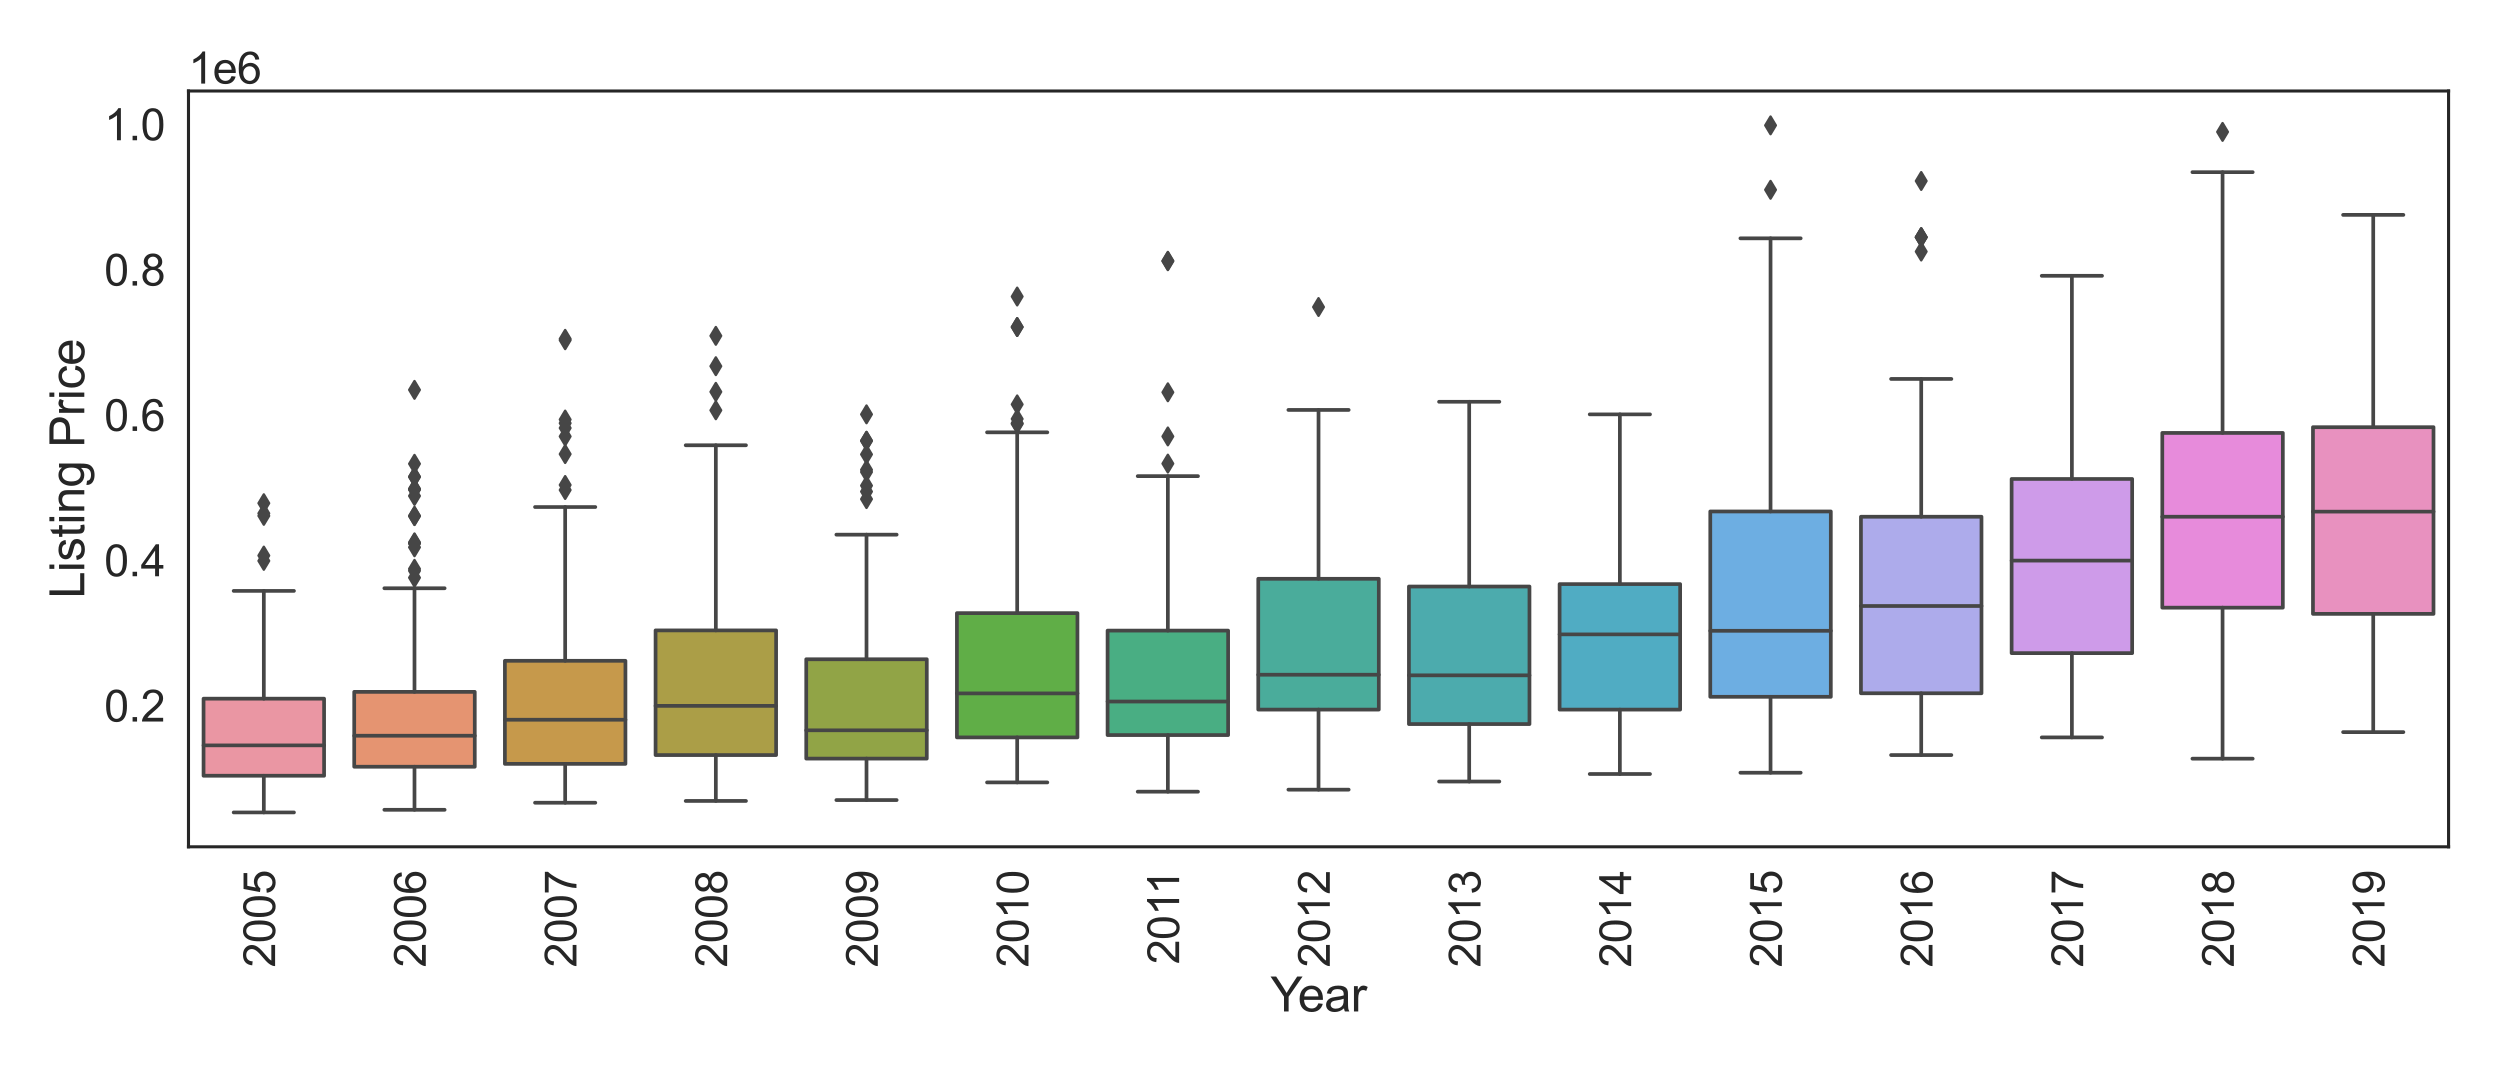 <?xml version="1.0" encoding="utf-8" standalone="no"?>
<!DOCTYPE svg PUBLIC "-//W3C//DTD SVG 1.1//EN"
  "http://www.w3.org/Graphics/SVG/1.1/DTD/svg11.dtd">
<svg xmlns:xlink="http://www.w3.org/1999/xlink" width="1008pt" height="432pt" viewBox="0 0 1008 432" xmlns="http://www.w3.org/2000/svg" version="1.1">
 <defs>
  <style type="text/css">*{stroke-linejoin: round; stroke-linecap: butt}</style>
 </defs>
 <g id="figure_1">
  <g id="patch_1">
   <path d="M 0 432 
L 1008 432 
L 1008 0 
L 0 0 
z
" style="fill: #ffffff"/>
  </g>
  <g id="axes_1">
   <g id="patch_2">
    <path d="M 75.996 341.424 
L 987.264 341.424 
L 987.264 36.696 
L 75.996 36.696 
z
" style="fill: #ffffff"/>
   </g>
   <g id="matplotlib.axis_1">
    <g id="xtick_1">
     <g id="text_1">
      <!-- 2005 -->
      <g style="fill: #262626" transform="translate(110.921 390.073) rotate(-90) scale(0.176 -0.176)">
       <defs>
        <path id="ArialMT-32" d="M 3222 541 
L 3222 0 
L 194 0 
Q 188 203 259 391 
Q 375 700 629 1000 
Q 884 1300 1366 1694 
Q 2113 2306 2375 2664 
Q 2638 3022 2638 3341 
Q 2638 3675 2398 3904 
Q 2159 4134 1775 4134 
Q 1369 4134 1125 3890 
Q 881 3647 878 3216 
L 300 3275 
Q 359 3922 746 4261 
Q 1134 4600 1788 4600 
Q 2447 4600 2831 4234 
Q 3216 3869 3216 3328 
Q 3216 3053 3103 2787 
Q 2991 2522 2730 2228 
Q 2469 1934 1863 1422 
Q 1356 997 1212 845 
Q 1069 694 975 541 
L 3222 541 
z
" transform="scale(0.016)"/>
        <path id="ArialMT-30" d="M 266 2259 
Q 266 3072 433 3567 
Q 600 4063 929 4331 
Q 1259 4600 1759 4600 
Q 2128 4600 2406 4451 
Q 2684 4303 2865 4023 
Q 3047 3744 3150 3342 
Q 3253 2941 3253 2259 
Q 3253 1453 3087 958 
Q 2922 463 2592 192 
Q 2263 -78 1759 -78 
Q 1097 -78 719 397 
Q 266 969 266 2259 
z
M 844 2259 
Q 844 1131 1108 757 
Q 1372 384 1759 384 
Q 2147 384 2411 759 
Q 2675 1134 2675 2259 
Q 2675 3391 2411 3762 
Q 2147 4134 1753 4134 
Q 1366 4134 1134 3806 
Q 844 3388 844 2259 
z
" transform="scale(0.016)"/>
        <path id="ArialMT-35" d="M 266 1200 
L 856 1250 
Q 922 819 1161 601 
Q 1400 384 1738 384 
Q 2144 384 2425 690 
Q 2706 997 2706 1503 
Q 2706 1984 2436 2262 
Q 2166 2541 1728 2541 
Q 1456 2541 1237 2417 
Q 1019 2294 894 2097 
L 366 2166 
L 809 4519 
L 3088 4519 
L 3088 3981 
L 1259 3981 
L 1013 2750 
Q 1425 3038 1878 3038 
Q 2478 3038 2890 2622 
Q 3303 2206 3303 1553 
Q 3303 931 2941 478 
Q 2500 -78 1738 -78 
Q 1113 -78 717 272 
Q 322 622 266 1200 
z
" transform="scale(0.016)"/>
       </defs>
       <use xlink:href="#ArialMT-32"/>
       <use xlink:href="#ArialMT-30" x="55.615"/>
       <use xlink:href="#ArialMT-30" x="111.23"/>
       <use xlink:href="#ArialMT-35" x="166.846"/>
      </g>
     </g>
    </g>
    <g id="xtick_2">
     <g id="text_2">
      <!-- 2006 -->
      <g style="fill: #262626" transform="translate(171.673 390.073) rotate(-90) scale(0.176 -0.176)">
       <defs>
        <path id="ArialMT-36" d="M 3184 3459 
L 2625 3416 
Q 2550 3747 2413 3897 
Q 2184 4138 1850 4138 
Q 1581 4138 1378 3988 
Q 1113 3794 959 3422 
Q 806 3050 800 2363 
Q 1003 2672 1297 2822 
Q 1591 2972 1913 2972 
Q 2475 2972 2870 2558 
Q 3266 2144 3266 1488 
Q 3266 1056 3080 686 
Q 2894 316 2569 119 
Q 2244 -78 1831 -78 
Q 1128 -78 684 439 
Q 241 956 241 2144 
Q 241 3472 731 4075 
Q 1159 4600 1884 4600 
Q 2425 4600 2770 4297 
Q 3116 3994 3184 3459 
z
M 888 1484 
Q 888 1194 1011 928 
Q 1134 663 1356 523 
Q 1578 384 1822 384 
Q 2178 384 2434 671 
Q 2691 959 2691 1453 
Q 2691 1928 2437 2201 
Q 2184 2475 1800 2475 
Q 1419 2475 1153 2201 
Q 888 1928 888 1484 
z
" transform="scale(0.016)"/>
       </defs>
       <use xlink:href="#ArialMT-32"/>
       <use xlink:href="#ArialMT-30" x="55.615"/>
       <use xlink:href="#ArialMT-30" x="111.23"/>
       <use xlink:href="#ArialMT-36" x="166.846"/>
      </g>
     </g>
    </g>
    <g id="xtick_3">
     <g id="text_3">
      <!-- 2007 -->
      <g style="fill: #262626" transform="translate(232.424 390.073) rotate(-90) scale(0.176 -0.176)">
       <defs>
        <path id="ArialMT-37" d="M 303 3981 
L 303 4522 
L 3269 4522 
L 3269 4084 
Q 2831 3619 2401 2847 
Q 1972 2075 1738 1259 
Q 1569 684 1522 0 
L 944 0 
Q 953 541 1156 1306 
Q 1359 2072 1739 2783 
Q 2119 3494 2547 3981 
L 303 3981 
z
" transform="scale(0.016)"/>
       </defs>
       <use xlink:href="#ArialMT-32"/>
       <use xlink:href="#ArialMT-30" x="55.615"/>
       <use xlink:href="#ArialMT-30" x="111.23"/>
       <use xlink:href="#ArialMT-37" x="166.846"/>
      </g>
     </g>
    </g>
    <g id="xtick_4">
     <g id="text_4">
      <!-- 2008 -->
      <g style="fill: #262626" transform="translate(293.175 390.073) rotate(-90) scale(0.176 -0.176)">
       <defs>
        <path id="ArialMT-38" d="M 1131 2484 
Q 781 2613 612 2850 
Q 444 3088 444 3419 
Q 444 3919 803 4259 
Q 1163 4600 1759 4600 
Q 2359 4600 2725 4251 
Q 3091 3903 3091 3403 
Q 3091 3084 2923 2848 
Q 2756 2613 2416 2484 
Q 2838 2347 3058 2040 
Q 3278 1734 3278 1309 
Q 3278 722 2862 322 
Q 2447 -78 1769 -78 
Q 1091 -78 675 323 
Q 259 725 259 1325 
Q 259 1772 486 2073 
Q 713 2375 1131 2484 
z
M 1019 3438 
Q 1019 3113 1228 2906 
Q 1438 2700 1772 2700 
Q 2097 2700 2305 2904 
Q 2513 3109 2513 3406 
Q 2513 3716 2298 3927 
Q 2084 4138 1766 4138 
Q 1444 4138 1231 3931 
Q 1019 3725 1019 3438 
z
M 838 1322 
Q 838 1081 952 856 
Q 1066 631 1291 507 
Q 1516 384 1775 384 
Q 2178 384 2440 643 
Q 2703 903 2703 1303 
Q 2703 1709 2433 1975 
Q 2163 2241 1756 2241 
Q 1359 2241 1098 1978 
Q 838 1716 838 1322 
z
" transform="scale(0.016)"/>
       </defs>
       <use xlink:href="#ArialMT-32"/>
       <use xlink:href="#ArialMT-30" x="55.615"/>
       <use xlink:href="#ArialMT-30" x="111.23"/>
       <use xlink:href="#ArialMT-38" x="166.846"/>
      </g>
     </g>
    </g>
    <g id="xtick_5">
     <g id="text_5">
      <!-- 2009 -->
      <g style="fill: #262626" transform="translate(353.926 390.073) rotate(-90) scale(0.176 -0.176)">
       <defs>
        <path id="ArialMT-39" d="M 350 1059 
L 891 1109 
Q 959 728 1153 556 
Q 1347 384 1650 384 
Q 1909 384 2104 503 
Q 2300 622 2425 820 
Q 2550 1019 2634 1356 
Q 2719 1694 2719 2044 
Q 2719 2081 2716 2156 
Q 2547 1888 2255 1720 
Q 1963 1553 1622 1553 
Q 1053 1553 659 1965 
Q 266 2378 266 3053 
Q 266 3750 677 4175 
Q 1088 4600 1706 4600 
Q 2153 4600 2523 4359 
Q 2894 4119 3086 3673 
Q 3278 3228 3278 2384 
Q 3278 1506 3087 986 
Q 2897 466 2520 194 
Q 2144 -78 1638 -78 
Q 1100 -78 759 220 
Q 419 519 350 1059 
z
M 2653 3081 
Q 2653 3566 2395 3850 
Q 2138 4134 1775 4134 
Q 1400 4134 1122 3828 
Q 844 3522 844 3034 
Q 844 2597 1108 2323 
Q 1372 2050 1759 2050 
Q 2150 2050 2401 2323 
Q 2653 2597 2653 3081 
z
" transform="scale(0.016)"/>
       </defs>
       <use xlink:href="#ArialMT-32"/>
       <use xlink:href="#ArialMT-30" x="55.615"/>
       <use xlink:href="#ArialMT-30" x="111.23"/>
       <use xlink:href="#ArialMT-39" x="166.846"/>
      </g>
     </g>
    </g>
    <g id="xtick_6">
     <g id="text_6">
      <!-- 2010 -->
      <g style="fill: #262626" transform="translate(414.677 390.073) rotate(-90) scale(0.176 -0.176)">
       <defs>
        <path id="ArialMT-31" d="M 2384 0 
L 1822 0 
L 1822 3584 
Q 1619 3391 1289 3197 
Q 959 3003 697 2906 
L 697 3450 
Q 1169 3672 1522 3987 
Q 1875 4303 2022 4600 
L 2384 4600 
L 2384 0 
z
" transform="scale(0.016)"/>
       </defs>
       <use xlink:href="#ArialMT-32"/>
       <use xlink:href="#ArialMT-30" x="55.615"/>
       <use xlink:href="#ArialMT-31" x="111.23"/>
       <use xlink:href="#ArialMT-30" x="166.846"/>
      </g>
     </g>
    </g>
    <g id="xtick_7">
     <g id="text_7">
      <!-- 2011 -->
      <g style="fill: #262626" transform="translate(475.429 388.775) rotate(-90) scale(0.176 -0.176)">
       <use xlink:href="#ArialMT-32"/>
       <use xlink:href="#ArialMT-30" x="55.615"/>
       <use xlink:href="#ArialMT-31" x="111.23"/>
       <use xlink:href="#ArialMT-31" x="159.471"/>
      </g>
     </g>
    </g>
    <g id="xtick_8">
     <g id="text_8">
      <!-- 2012 -->
      <g style="fill: #262626" transform="translate(536.18 390.073) rotate(-90) scale(0.176 -0.176)">
       <use xlink:href="#ArialMT-32"/>
       <use xlink:href="#ArialMT-30" x="55.615"/>
       <use xlink:href="#ArialMT-31" x="111.23"/>
       <use xlink:href="#ArialMT-32" x="166.846"/>
      </g>
     </g>
    </g>
    <g id="xtick_9">
     <g id="text_9">
      <!-- 2013 -->
      <g style="fill: #262626" transform="translate(596.931 390.073) rotate(-90) scale(0.176 -0.176)">
       <defs>
        <path id="ArialMT-33" d="M 269 1209 
L 831 1284 
Q 928 806 1161 595 
Q 1394 384 1728 384 
Q 2125 384 2398 659 
Q 2672 934 2672 1341 
Q 2672 1728 2419 1979 
Q 2166 2231 1775 2231 
Q 1616 2231 1378 2169 
L 1441 2663 
Q 1497 2656 1531 2656 
Q 1891 2656 2178 2843 
Q 2466 3031 2466 3422 
Q 2466 3731 2256 3934 
Q 2047 4138 1716 4138 
Q 1388 4138 1169 3931 
Q 950 3725 888 3313 
L 325 3413 
Q 428 3978 793 4289 
Q 1159 4600 1703 4600 
Q 2078 4600 2393 4439 
Q 2709 4278 2876 4000 
Q 3044 3722 3044 3409 
Q 3044 3113 2884 2869 
Q 2725 2625 2413 2481 
Q 2819 2388 3044 2092 
Q 3269 1797 3269 1353 
Q 3269 753 2831 336 
Q 2394 -81 1725 -81 
Q 1122 -81 723 278 
Q 325 638 269 1209 
z
" transform="scale(0.016)"/>
       </defs>
       <use xlink:href="#ArialMT-32"/>
       <use xlink:href="#ArialMT-30" x="55.615"/>
       <use xlink:href="#ArialMT-31" x="111.23"/>
       <use xlink:href="#ArialMT-33" x="166.846"/>
      </g>
     </g>
    </g>
    <g id="xtick_10">
     <g id="text_10">
      <!-- 2014 -->
      <g style="fill: #262626" transform="translate(657.682 390.073) rotate(-90) scale(0.176 -0.176)">
       <defs>
        <path id="ArialMT-34" d="M 2069 0 
L 2069 1097 
L 81 1097 
L 81 1613 
L 2172 4581 
L 2631 4581 
L 2631 1613 
L 3250 1613 
L 3250 1097 
L 2631 1097 
L 2631 0 
L 2069 0 
z
M 2069 1613 
L 2069 3678 
L 634 1613 
L 2069 1613 
z
" transform="scale(0.016)"/>
       </defs>
       <use xlink:href="#ArialMT-32"/>
       <use xlink:href="#ArialMT-30" x="55.615"/>
       <use xlink:href="#ArialMT-31" x="111.23"/>
       <use xlink:href="#ArialMT-34" x="166.846"/>
      </g>
     </g>
    </g>
    <g id="xtick_11">
     <g id="text_11">
      <!-- 2015 -->
      <g style="fill: #262626" transform="translate(718.433 390.073) rotate(-90) scale(0.176 -0.176)">
       <use xlink:href="#ArialMT-32"/>
       <use xlink:href="#ArialMT-30" x="55.615"/>
       <use xlink:href="#ArialMT-31" x="111.23"/>
       <use xlink:href="#ArialMT-35" x="166.846"/>
      </g>
     </g>
    </g>
    <g id="xtick_12">
     <g id="text_12">
      <!-- 2016 -->
      <g style="fill: #262626" transform="translate(779.185 390.073) rotate(-90) scale(0.176 -0.176)">
       <use xlink:href="#ArialMT-32"/>
       <use xlink:href="#ArialMT-30" x="55.615"/>
       <use xlink:href="#ArialMT-31" x="111.23"/>
       <use xlink:href="#ArialMT-36" x="166.846"/>
      </g>
     </g>
    </g>
    <g id="xtick_13">
     <g id="text_13">
      <!-- 2017 -->
      <g style="fill: #262626" transform="translate(839.936 390.073) rotate(-90) scale(0.176 -0.176)">
       <use xlink:href="#ArialMT-32"/>
       <use xlink:href="#ArialMT-30" x="55.615"/>
       <use xlink:href="#ArialMT-31" x="111.23"/>
       <use xlink:href="#ArialMT-37" x="166.846"/>
      </g>
     </g>
    </g>
    <g id="xtick_14">
     <g id="text_14">
      <!-- 2018 -->
      <g style="fill: #262626" transform="translate(900.687 390.073) rotate(-90) scale(0.176 -0.176)">
       <use xlink:href="#ArialMT-32"/>
       <use xlink:href="#ArialMT-30" x="55.615"/>
       <use xlink:href="#ArialMT-31" x="111.23"/>
       <use xlink:href="#ArialMT-38" x="166.846"/>
      </g>
     </g>
    </g>
    <g id="xtick_15">
     <g id="text_15">
      <!-- 2019 -->
      <g style="fill: #262626" transform="translate(961.438 390.073) rotate(-90) scale(0.176 -0.176)">
       <use xlink:href="#ArialMT-32"/>
       <use xlink:href="#ArialMT-30" x="55.615"/>
       <use xlink:href="#ArialMT-31" x="111.23"/>
       <use xlink:href="#ArialMT-39" x="166.846"/>
      </g>
     </g>
    </g>
    <g id="text_16">
     <!-- Year -->
     <g style="fill: #262626" transform="translate(512.229 407.816) scale(0.192 -0.192)">
      <defs>
       <path id="ArialMT-59" d="M 1784 0 
L 1784 1941 
L 19 4581 
L 756 4581 
L 1659 3200 
Q 1909 2813 2125 2425 
Q 2331 2784 2625 3234 
L 3513 4581 
L 4219 4581 
L 2391 1941 
L 2391 0 
L 1784 0 
z
" transform="scale(0.016)"/>
       <path id="ArialMT-65" d="M 2694 1069 
L 3275 997 
Q 3138 488 2766 206 
Q 2394 -75 1816 -75 
Q 1088 -75 661 373 
Q 234 822 234 1631 
Q 234 2469 665 2931 
Q 1097 3394 1784 3394 
Q 2450 3394 2872 2941 
Q 3294 2488 3294 1666 
Q 3294 1616 3291 1516 
L 816 1516 
Q 847 969 1125 678 
Q 1403 388 1819 388 
Q 2128 388 2347 550 
Q 2566 713 2694 1069 
z
M 847 1978 
L 2700 1978 
Q 2663 2397 2488 2606 
Q 2219 2931 1791 2931 
Q 1403 2931 1139 2672 
Q 875 2413 847 1978 
z
" transform="scale(0.016)"/>
       <path id="ArialMT-61" d="M 2588 409 
Q 2275 144 1986 34 
Q 1697 -75 1366 -75 
Q 819 -75 525 192 
Q 231 459 231 875 
Q 231 1119 342 1320 
Q 453 1522 633 1644 
Q 813 1766 1038 1828 
Q 1203 1872 1538 1913 
Q 2219 1994 2541 2106 
Q 2544 2222 2544 2253 
Q 2544 2597 2384 2738 
Q 2169 2928 1744 2928 
Q 1347 2928 1158 2789 
Q 969 2650 878 2297 
L 328 2372 
Q 403 2725 575 2942 
Q 747 3159 1072 3276 
Q 1397 3394 1825 3394 
Q 2250 3394 2515 3294 
Q 2781 3194 2906 3042 
Q 3031 2891 3081 2659 
Q 3109 2516 3109 2141 
L 3109 1391 
Q 3109 606 3145 398 
Q 3181 191 3288 0 
L 2700 0 
Q 2613 175 2588 409 
z
M 2541 1666 
Q 2234 1541 1622 1453 
Q 1275 1403 1131 1340 
Q 988 1278 909 1158 
Q 831 1038 831 891 
Q 831 666 1001 516 
Q 1172 366 1500 366 
Q 1825 366 2078 508 
Q 2331 650 2450 897 
Q 2541 1088 2541 1459 
L 2541 1666 
z
" transform="scale(0.016)"/>
       <path id="ArialMT-72" d="M 416 0 
L 416 3319 
L 922 3319 
L 922 2816 
Q 1116 3169 1280 3281 
Q 1444 3394 1641 3394 
Q 1925 3394 2219 3213 
L 2025 2691 
Q 1819 2813 1613 2813 
Q 1428 2813 1281 2702 
Q 1134 2591 1072 2394 
Q 978 2094 978 1738 
L 978 0 
L 416 0 
z
" transform="scale(0.016)"/>
      </defs>
      <use xlink:href="#ArialMT-59"/>
      <use xlink:href="#ArialMT-65" x="57.574"/>
      <use xlink:href="#ArialMT-61" x="113.189"/>
      <use xlink:href="#ArialMT-72" x="168.805"/>
     </g>
    </g>
   </g>
   <g id="matplotlib.axis_2">
    <g id="ytick_1">
     <g id="text_17">
      <!-- 0.2 -->
      <g style="fill: #262626" transform="translate(42.032 290.935) scale(0.176 -0.176)">
       <defs>
        <path id="ArialMT-2e" d="M 581 0 
L 581 641 
L 1222 641 
L 1222 0 
L 581 0 
z
" transform="scale(0.016)"/>
       </defs>
       <use xlink:href="#ArialMT-30"/>
       <use xlink:href="#ArialMT-2e" x="55.615"/>
       <use xlink:href="#ArialMT-32" x="83.398"/>
      </g>
     </g>
    </g>
    <g id="ytick_2">
     <g id="text_18">
      <!-- 0.4 -->
      <g style="fill: #262626" transform="translate(42.032 232.339) scale(0.176 -0.176)">
       <use xlink:href="#ArialMT-30"/>
       <use xlink:href="#ArialMT-2e" x="55.615"/>
       <use xlink:href="#ArialMT-34" x="83.398"/>
      </g>
     </g>
    </g>
    <g id="ytick_3">
     <g id="text_19">
      <!-- 0.6 -->
      <g style="fill: #262626" transform="translate(42.032 173.744) scale(0.176 -0.176)">
       <use xlink:href="#ArialMT-30"/>
       <use xlink:href="#ArialMT-2e" x="55.615"/>
       <use xlink:href="#ArialMT-36" x="83.398"/>
      </g>
     </g>
    </g>
    <g id="ytick_4">
     <g id="text_20">
      <!-- 0.8 -->
      <g style="fill: #262626" transform="translate(42.032 115.149) scale(0.176 -0.176)">
       <use xlink:href="#ArialMT-30"/>
       <use xlink:href="#ArialMT-2e" x="55.615"/>
       <use xlink:href="#ArialMT-38" x="83.398"/>
      </g>
     </g>
    </g>
    <g id="ytick_5">
     <g id="text_21">
      <!-- 1.0 -->
      <g style="fill: #262626" transform="translate(42.032 56.553) scale(0.176 -0.176)">
       <use xlink:href="#ArialMT-31"/>
       <use xlink:href="#ArialMT-2e" x="55.615"/>
       <use xlink:href="#ArialMT-30" x="83.398"/>
      </g>
     </g>
    </g>
    <g id="text_22">
     <!-- Listing Price -->
     <g style="fill: #262626" transform="translate(33.991 241.347) rotate(-90) scale(0.192 -0.192)">
      <defs>
       <path id="ArialMT-4c" d="M 469 0 
L 469 4581 
L 1075 4581 
L 1075 541 
L 3331 541 
L 3331 0 
L 469 0 
z
" transform="scale(0.016)"/>
       <path id="ArialMT-69" d="M 425 3934 
L 425 4581 
L 988 4581 
L 988 3934 
L 425 3934 
z
M 425 0 
L 425 3319 
L 988 3319 
L 988 0 
L 425 0 
z
" transform="scale(0.016)"/>
       <path id="ArialMT-73" d="M 197 991 
L 753 1078 
Q 800 744 1014 566 
Q 1228 388 1613 388 
Q 2000 388 2187 545 
Q 2375 703 2375 916 
Q 2375 1106 2209 1216 
Q 2094 1291 1634 1406 
Q 1016 1563 777 1677 
Q 538 1791 414 1992 
Q 291 2194 291 2438 
Q 291 2659 392 2848 
Q 494 3038 669 3163 
Q 800 3259 1026 3326 
Q 1253 3394 1513 3394 
Q 1903 3394 2198 3281 
Q 2494 3169 2634 2976 
Q 2775 2784 2828 2463 
L 2278 2388 
Q 2241 2644 2061 2787 
Q 1881 2931 1553 2931 
Q 1166 2931 1000 2803 
Q 834 2675 834 2503 
Q 834 2394 903 2306 
Q 972 2216 1119 2156 
Q 1203 2125 1616 2013 
Q 2213 1853 2448 1751 
Q 2684 1650 2818 1456 
Q 2953 1263 2953 975 
Q 2953 694 2789 445 
Q 2625 197 2315 61 
Q 2006 -75 1616 -75 
Q 969 -75 630 194 
Q 291 463 197 991 
z
" transform="scale(0.016)"/>
       <path id="ArialMT-74" d="M 1650 503 
L 1731 6 
Q 1494 -44 1306 -44 
Q 1000 -44 831 53 
Q 663 150 594 308 
Q 525 466 525 972 
L 525 2881 
L 113 2881 
L 113 3319 
L 525 3319 
L 525 4141 
L 1084 4478 
L 1084 3319 
L 1650 3319 
L 1650 2881 
L 1084 2881 
L 1084 941 
Q 1084 700 1114 631 
Q 1144 563 1211 522 
Q 1278 481 1403 481 
Q 1497 481 1650 503 
z
" transform="scale(0.016)"/>
       <path id="ArialMT-6e" d="M 422 0 
L 422 3319 
L 928 3319 
L 928 2847 
Q 1294 3394 1984 3394 
Q 2284 3394 2536 3286 
Q 2788 3178 2913 3003 
Q 3038 2828 3088 2588 
Q 3119 2431 3119 2041 
L 3119 0 
L 2556 0 
L 2556 2019 
Q 2556 2363 2490 2533 
Q 2425 2703 2258 2804 
Q 2091 2906 1866 2906 
Q 1506 2906 1245 2678 
Q 984 2450 984 1813 
L 984 0 
L 422 0 
z
" transform="scale(0.016)"/>
       <path id="ArialMT-67" d="M 319 -275 
L 866 -356 
Q 900 -609 1056 -725 
Q 1266 -881 1628 -881 
Q 2019 -881 2231 -725 
Q 2444 -569 2519 -288 
Q 2563 -116 2559 434 
Q 2191 0 1641 0 
Q 956 0 581 494 
Q 206 988 206 1678 
Q 206 2153 378 2554 
Q 550 2956 876 3175 
Q 1203 3394 1644 3394 
Q 2231 3394 2613 2919 
L 2613 3319 
L 3131 3319 
L 3131 450 
Q 3131 -325 2973 -648 
Q 2816 -972 2473 -1159 
Q 2131 -1347 1631 -1347 
Q 1038 -1347 672 -1080 
Q 306 -813 319 -275 
z
M 784 1719 
Q 784 1066 1043 766 
Q 1303 466 1694 466 
Q 2081 466 2343 764 
Q 2606 1063 2606 1700 
Q 2606 2309 2336 2618 
Q 2066 2928 1684 2928 
Q 1309 2928 1046 2623 
Q 784 2319 784 1719 
z
" transform="scale(0.016)"/>
       <path id="ArialMT-20" transform="scale(0.016)"/>
       <path id="ArialMT-50" d="M 494 0 
L 494 4581 
L 2222 4581 
Q 2678 4581 2919 4538 
Q 3256 4481 3484 4323 
Q 3713 4166 3852 3881 
Q 3991 3597 3991 3256 
Q 3991 2672 3619 2267 
Q 3247 1863 2275 1863 
L 1100 1863 
L 1100 0 
L 494 0 
z
M 1100 2403 
L 2284 2403 
Q 2872 2403 3119 2622 
Q 3366 2841 3366 3238 
Q 3366 3525 3220 3729 
Q 3075 3934 2838 4000 
Q 2684 4041 2272 4041 
L 1100 4041 
L 1100 2403 
z
" transform="scale(0.016)"/>
       <path id="ArialMT-63" d="M 2588 1216 
L 3141 1144 
Q 3050 572 2676 248 
Q 2303 -75 1759 -75 
Q 1078 -75 664 370 
Q 250 816 250 1647 
Q 250 2184 428 2587 
Q 606 2991 970 3192 
Q 1334 3394 1763 3394 
Q 2303 3394 2647 3120 
Q 2991 2847 3088 2344 
L 2541 2259 
Q 2463 2594 2264 2762 
Q 2066 2931 1784 2931 
Q 1359 2931 1093 2626 
Q 828 2322 828 1663 
Q 828 994 1084 691 
Q 1341 388 1753 388 
Q 2084 388 2306 591 
Q 2528 794 2588 1216 
z
" transform="scale(0.016)"/>
      </defs>
      <use xlink:href="#ArialMT-4c"/>
      <use xlink:href="#ArialMT-69" x="55.615"/>
      <use xlink:href="#ArialMT-73" x="77.832"/>
      <use xlink:href="#ArialMT-74" x="127.832"/>
      <use xlink:href="#ArialMT-69" x="155.615"/>
      <use xlink:href="#ArialMT-6e" x="177.832"/>
      <use xlink:href="#ArialMT-67" x="233.447"/>
      <use xlink:href="#ArialMT-20" x="289.062"/>
      <use xlink:href="#ArialMT-50" x="316.846"/>
      <use xlink:href="#ArialMT-72" x="383.545"/>
      <use xlink:href="#ArialMT-69" x="416.846"/>
      <use xlink:href="#ArialMT-63" x="439.062"/>
      <use xlink:href="#ArialMT-65" x="489.062"/>
     </g>
    </g>
    <g id="text_23">
     <!-- 1e6 -->
     <g style="fill: #262626" transform="translate(75.996 33.696) scale(0.176 -0.176)">
      <use xlink:href="#ArialMT-31"/>
      <use xlink:href="#ArialMT-65" x="55.615"/>
      <use xlink:href="#ArialMT-36" x="111.23"/>
     </g>
    </g>
   </g>
   <g id="patch_3">
    <path d="M 82.071 312.785 
L 130.672 312.785 
L 130.672 281.706 
L 82.071 281.706 
L 82.071 312.785 
z
" clip-path="url(#p7dbbd03e30)" style="fill: #ea96a3; stroke: #464646; stroke-width: 1.5; stroke-linejoin: miter"/>
   </g>
   <g id="patch_4">
    <path d="M 142.822 309.144 
L 191.423 309.144 
L 191.423 278.957 
L 142.822 278.957 
L 142.822 309.144 
z
" clip-path="url(#p7dbbd03e30)" style="fill: #e59471; stroke: #464646; stroke-width: 1.5; stroke-linejoin: miter"/>
   </g>
   <g id="patch_5">
    <path d="M 203.574 307.993 
L 252.174 307.993 
L 252.174 266.436 
L 203.574 266.436 
L 203.574 307.993 
z
" clip-path="url(#p7dbbd03e30)" style="fill: #c6994b; stroke: #464646; stroke-width: 1.5; stroke-linejoin: miter"/>
   </g>
   <g id="patch_6">
    <path d="M 264.325 304.441 
L 312.926 304.441 
L 312.926 254.172 
L 264.325 254.172 
L 264.325 304.441 
z
" clip-path="url(#p7dbbd03e30)" style="fill: #ab9e47; stroke: #464646; stroke-width: 1.5; stroke-linejoin: miter"/>
   </g>
   <g id="patch_7">
    <path d="M 325.076 305.864 
L 373.677 305.864 
L 373.677 265.808 
L 325.076 265.808 
L 325.076 305.864 
z
" clip-path="url(#p7dbbd03e30)" style="fill: #91a446; stroke: #464646; stroke-width: 1.5; stroke-linejoin: miter"/>
   </g>
   <g id="patch_8">
    <path d="M 385.827 297.311 
L 434.428 297.311 
L 434.428 247.219 
L 385.827 247.219 
L 385.827 297.311 
z
" clip-path="url(#p7dbbd03e30)" style="fill: #60ae47; stroke: #464646; stroke-width: 1.5; stroke-linejoin: miter"/>
   </g>
   <g id="patch_9">
    <path d="M 446.578 296.384 
L 495.179 296.384 
L 495.179 254.262 
L 446.578 254.262 
L 446.578 296.384 
z
" clip-path="url(#p7dbbd03e30)" style="fill: #49ae83; stroke: #464646; stroke-width: 1.5; stroke-linejoin: miter"/>
   </g>
   <g id="patch_10">
    <path d="M 507.33 286.101 
L 555.93 286.101 
L 555.93 233.365 
L 507.33 233.365 
L 507.33 286.101 
z
" clip-path="url(#p7dbbd03e30)" style="fill: #4aac9b; stroke: #464646; stroke-width: 1.5; stroke-linejoin: miter"/>
   </g>
   <g id="patch_11">
    <path d="M 568.081 291.952 
L 616.682 291.952 
L 616.682 236.485 
L 568.081 236.485 
L 568.081 291.952 
z
" clip-path="url(#p7dbbd03e30)" style="fill: #4cabad; stroke: #464646; stroke-width: 1.5; stroke-linejoin: miter"/>
   </g>
   <g id="patch_12">
    <path d="M 628.832 286.121 
L 677.433 286.121 
L 677.433 235.51 
L 628.832 235.51 
L 628.832 286.121 
z
" clip-path="url(#p7dbbd03e30)" style="fill: #50acc3; stroke: #464646; stroke-width: 1.5; stroke-linejoin: miter"/>
   </g>
   <g id="patch_13">
    <path d="M 689.583 280.953 
L 738.184 280.953 
L 738.184 206.218 
L 689.583 206.218 
L 689.583 280.953 
z
" clip-path="url(#p7dbbd03e30)" style="fill: #6daee2; stroke: #464646; stroke-width: 1.5; stroke-linejoin: miter"/>
   </g>
   <g id="patch_14">
    <path d="M 750.334 279.525 
L 798.935 279.525 
L 798.935 208.354 
L 750.334 208.354 
L 750.334 279.525 
z
" clip-path="url(#p7dbbd03e30)" style="fill: #adabeb; stroke: #464646; stroke-width: 1.5; stroke-linejoin: miter"/>
   </g>
   <g id="patch_15">
    <path d="M 811.086 263.345 
L 859.686 263.345 
L 859.686 193.122 
L 811.086 193.122 
L 811.086 263.345 
z
" clip-path="url(#p7dbbd03e30)" style="fill: #ce9be9; stroke: #464646; stroke-width: 1.5; stroke-linejoin: miter"/>
   </g>
   <g id="patch_16">
    <path d="M 871.837 245.003 
L 920.438 245.003 
L 920.438 174.558 
L 871.837 174.558 
L 871.837 245.003 
z
" clip-path="url(#p7dbbd03e30)" style="fill: #e78bdb; stroke: #464646; stroke-width: 1.5; stroke-linejoin: miter"/>
   </g>
   <g id="patch_17">
    <path d="M 932.588 247.513 
L 981.189 247.513 
L 981.189 172.237 
L 932.588 172.237 
L 932.588 247.513 
z
" clip-path="url(#p7dbbd03e30)" style="fill: #e891bf; stroke: #464646; stroke-width: 1.5; stroke-linejoin: miter"/>
   </g>
   <g id="line2d_1">
    <path d="M 106.372 312.785 
L 106.372 327.573 
" clip-path="url(#p7dbbd03e30)" style="fill: none; stroke: #464646; stroke-width: 1.5; stroke-linecap: round"/>
   </g>
   <g id="line2d_2">
    <path d="M 106.372 281.706 
L 106.372 238.248 
" clip-path="url(#p7dbbd03e30)" style="fill: none; stroke: #464646; stroke-width: 1.5; stroke-linecap: round"/>
   </g>
   <g id="line2d_3">
    <path d="M 94.221 327.573 
L 118.522 327.573 
" clip-path="url(#p7dbbd03e30)" style="fill: none; stroke: #464646; stroke-width: 1.5; stroke-linecap: round"/>
   </g>
   <g id="line2d_4">
    <path d="M 94.221 238.248 
L 118.522 238.248 
" clip-path="url(#p7dbbd03e30)" style="fill: none; stroke: #464646; stroke-width: 1.5; stroke-linecap: round"/>
   </g>
   <g id="line2d_5">
    <defs>
     <path id="m6b7517f391" d="M 0 3.536 
L 2.121 0 
L 0 -3.536 
L -2.121 0 
z
" style="stroke: #464646; stroke-linejoin: miter"/>
    </defs>
    <g clip-path="url(#p7dbbd03e30)">
     <use xlink:href="#m6b7517f391" x="106.372" y="207.992" style="fill: #464646; stroke: #464646; stroke-linejoin: miter"/>
     <use xlink:href="#m6b7517f391" x="106.372" y="207.003" style="fill: #464646; stroke: #464646; stroke-linejoin: miter"/>
     <use xlink:href="#m6b7517f391" x="106.372" y="224.007" style="fill: #464646; stroke: #464646; stroke-linejoin: miter"/>
     <use xlink:href="#m6b7517f391" x="106.372" y="202.895" style="fill: #464646; stroke: #464646; stroke-linejoin: miter"/>
     <use xlink:href="#m6b7517f391" x="106.372" y="226.143" style="fill: #464646; stroke: #464646; stroke-linejoin: miter"/>
    </g>
   </g>
   <g id="line2d_6">
    <path d="M 167.123 309.144 
L 167.123 326.505 
" clip-path="url(#p7dbbd03e30)" style="fill: none; stroke: #464646; stroke-width: 1.5; stroke-linecap: round"/>
   </g>
   <g id="line2d_7">
    <path d="M 167.123 278.957 
L 167.123 237.18 
" clip-path="url(#p7dbbd03e30)" style="fill: none; stroke: #464646; stroke-width: 1.5; stroke-linecap: round"/>
   </g>
   <g id="line2d_8">
    <path d="M 154.973 326.505 
L 179.273 326.505 
" clip-path="url(#p7dbbd03e30)" style="fill: none; stroke: #464646; stroke-width: 1.5; stroke-linecap: round"/>
   </g>
   <g id="line2d_9">
    <path d="M 154.973 237.18 
L 179.273 237.18 
" clip-path="url(#p7dbbd03e30)" style="fill: none; stroke: #464646; stroke-width: 1.5; stroke-linecap: round"/>
   </g>
   <g id="line2d_10">
    <g clip-path="url(#p7dbbd03e30)">
     <use xlink:href="#m6b7517f391" x="167.123" y="232.924" style="fill: #464646; stroke: #464646; stroke-linejoin: miter"/>
     <use xlink:href="#m6b7517f391" x="167.123" y="187.001" style="fill: #464646; stroke: #464646; stroke-linejoin: miter"/>
     <use xlink:href="#m6b7517f391" x="167.123" y="197.036" style="fill: #464646; stroke: #464646; stroke-linejoin: miter"/>
     <use xlink:href="#m6b7517f391" x="167.123" y="199.966" style="fill: #464646; stroke: #464646; stroke-linejoin: miter"/>
     <use xlink:href="#m6b7517f391" x="167.123" y="157.191" style="fill: #464646; stroke: #464646; stroke-linejoin: miter"/>
     <use xlink:href="#m6b7517f391" x="167.123" y="230.142" style="fill: #464646; stroke: #464646; stroke-linejoin: miter"/>
     <use xlink:href="#m6b7517f391" x="167.123" y="218.674" style="fill: #464646; stroke: #464646; stroke-linejoin: miter"/>
     <use xlink:href="#m6b7517f391" x="167.123" y="229.35" style="fill: #464646; stroke: #464646; stroke-linejoin: miter"/>
     <use xlink:href="#m6b7517f391" x="167.123" y="197.321" style="fill: #464646; stroke: #464646; stroke-linejoin: miter"/>
     <use xlink:href="#m6b7517f391" x="167.123" y="197.435" style="fill: #464646; stroke: #464646; stroke-linejoin: miter"/>
     <use xlink:href="#m6b7517f391" x="167.123" y="192.25" style="fill: #464646; stroke: #464646; stroke-linejoin: miter"/>
     <use xlink:href="#m6b7517f391" x="167.123" y="192.25" style="fill: #464646; stroke: #464646; stroke-linejoin: miter"/>
     <use xlink:href="#m6b7517f391" x="167.123" y="207.998" style="fill: #464646; stroke: #464646; stroke-linejoin: miter"/>
     <use xlink:href="#m6b7517f391" x="167.123" y="208.103" style="fill: #464646; stroke: #464646; stroke-linejoin: miter"/>
     <use xlink:href="#m6b7517f391" x="167.123" y="219.03" style="fill: #464646; stroke: #464646; stroke-linejoin: miter"/>
     <use xlink:href="#m6b7517f391" x="167.123" y="219.127" style="fill: #464646; stroke: #464646; stroke-linejoin: miter"/>
     <use xlink:href="#m6b7517f391" x="167.123" y="220.67" style="fill: #464646; stroke: #464646; stroke-linejoin: miter"/>
    </g>
   </g>
   <g id="line2d_11">
    <path d="M 227.874 307.993 
L 227.874 323.658 
" clip-path="url(#p7dbbd03e30)" style="fill: none; stroke: #464646; stroke-width: 1.5; stroke-linecap: round"/>
   </g>
   <g id="line2d_12">
    <path d="M 227.874 266.436 
L 227.874 204.433 
" clip-path="url(#p7dbbd03e30)" style="fill: none; stroke: #464646; stroke-width: 1.5; stroke-linecap: round"/>
   </g>
   <g id="line2d_13">
    <path d="M 215.724 323.658 
L 240.024 323.658 
" clip-path="url(#p7dbbd03e30)" style="fill: none; stroke: #464646; stroke-width: 1.5; stroke-linecap: round"/>
   </g>
   <g id="line2d_14">
    <path d="M 215.724 204.433 
L 240.024 204.433 
" clip-path="url(#p7dbbd03e30)" style="fill: none; stroke: #464646; stroke-width: 1.5; stroke-linecap: round"/>
   </g>
   <g id="line2d_15">
    <g clip-path="url(#p7dbbd03e30)">
     <use xlink:href="#m6b7517f391" x="227.874" y="195.542" style="fill: #464646; stroke: #464646; stroke-linejoin: miter"/>
     <use xlink:href="#m6b7517f391" x="227.874" y="172.581" style="fill: #464646; stroke: #464646; stroke-linejoin: miter"/>
     <use xlink:href="#m6b7517f391" x="227.874" y="170.63" style="fill: #464646; stroke: #464646; stroke-linejoin: miter"/>
     <use xlink:href="#m6b7517f391" x="227.874" y="183.086" style="fill: #464646; stroke: #464646; stroke-linejoin: miter"/>
     <use xlink:href="#m6b7517f391" x="227.874" y="175.969" style="fill: #464646; stroke: #464646; stroke-linejoin: miter"/>
     <use xlink:href="#m6b7517f391" x="227.874" y="137.187" style="fill: #464646; stroke: #464646; stroke-linejoin: miter"/>
     <use xlink:href="#m6b7517f391" x="227.874" y="169.159" style="fill: #464646; stroke: #464646; stroke-linejoin: miter"/>
     <use xlink:href="#m6b7517f391" x="227.874" y="197.579" style="fill: #464646; stroke: #464646; stroke-linejoin: miter"/>
     <use xlink:href="#m6b7517f391" x="227.874" y="136.613" style="fill: #464646; stroke: #464646; stroke-linejoin: miter"/>
    </g>
   </g>
   <g id="line2d_16">
    <path d="M 288.625 304.441 
L 288.625 322.946 
" clip-path="url(#p7dbbd03e30)" style="fill: none; stroke: #464646; stroke-width: 1.5; stroke-linecap: round"/>
   </g>
   <g id="line2d_17">
    <path d="M 288.625 254.172 
L 288.625 179.528 
" clip-path="url(#p7dbbd03e30)" style="fill: none; stroke: #464646; stroke-width: 1.5; stroke-linecap: round"/>
   </g>
   <g id="line2d_18">
    <path d="M 276.475 322.946 
L 300.775 322.946 
" clip-path="url(#p7dbbd03e30)" style="fill: none; stroke: #464646; stroke-width: 1.5; stroke-linecap: round"/>
   </g>
   <g id="line2d_19">
    <path d="M 276.475 179.528 
L 300.775 179.528 
" clip-path="url(#p7dbbd03e30)" style="fill: none; stroke: #464646; stroke-width: 1.5; stroke-linecap: round"/>
   </g>
   <g id="line2d_20">
    <g clip-path="url(#p7dbbd03e30)">
     <use xlink:href="#m6b7517f391" x="288.625" y="135.41" style="fill: #464646; stroke: #464646; stroke-linejoin: miter"/>
     <use xlink:href="#m6b7517f391" x="288.625" y="147.651" style="fill: #464646; stroke: #464646; stroke-linejoin: miter"/>
     <use xlink:href="#m6b7517f391" x="288.625" y="165.431" style="fill: #464646; stroke: #464646; stroke-linejoin: miter"/>
     <use xlink:href="#m6b7517f391" x="288.625" y="157.987" style="fill: #464646; stroke: #464646; stroke-linejoin: miter"/>
    </g>
   </g>
   <g id="line2d_21">
    <path d="M 349.376 305.864 
L 349.376 322.591 
" clip-path="url(#p7dbbd03e30)" style="fill: none; stroke: #464646; stroke-width: 1.5; stroke-linecap: round"/>
   </g>
   <g id="line2d_22">
    <path d="M 349.376 265.808 
L 349.376 215.571 
" clip-path="url(#p7dbbd03e30)" style="fill: none; stroke: #464646; stroke-width: 1.5; stroke-linecap: round"/>
   </g>
   <g id="line2d_23">
    <path d="M 337.226 322.591 
L 361.527 322.591 
" clip-path="url(#p7dbbd03e30)" style="fill: none; stroke: #464646; stroke-width: 1.5; stroke-linecap: round"/>
   </g>
   <g id="line2d_24">
    <path d="M 337.226 215.571 
L 361.527 215.571 
" clip-path="url(#p7dbbd03e30)" style="fill: none; stroke: #464646; stroke-width: 1.5; stroke-linecap: round"/>
   </g>
   <g id="line2d_25">
    <g clip-path="url(#p7dbbd03e30)">
     <use xlink:href="#m6b7517f391" x="349.376" y="167.065" style="fill: #464646; stroke: #464646; stroke-linejoin: miter"/>
     <use xlink:href="#m6b7517f391" x="349.376" y="177.748" style="fill: #464646; stroke: #464646; stroke-linejoin: miter"/>
     <use xlink:href="#m6b7517f391" x="349.376" y="201.236" style="fill: #464646; stroke: #464646; stroke-linejoin: miter"/>
     <use xlink:href="#m6b7517f391" x="349.376" y="177.706" style="fill: #464646; stroke: #464646; stroke-linejoin: miter"/>
     <use xlink:href="#m6b7517f391" x="349.376" y="198.208" style="fill: #464646; stroke: #464646; stroke-linejoin: miter"/>
     <use xlink:href="#m6b7517f391" x="349.376" y="189.418" style="fill: #464646; stroke: #464646; stroke-linejoin: miter"/>
     <use xlink:href="#m6b7517f391" x="349.376" y="183.211" style="fill: #464646; stroke: #464646; stroke-linejoin: miter"/>
     <use xlink:href="#m6b7517f391" x="349.376" y="190.323" style="fill: #464646; stroke: #464646; stroke-linejoin: miter"/>
     <use xlink:href="#m6b7517f391" x="349.376" y="195.803" style="fill: #464646; stroke: #464646; stroke-linejoin: miter"/>
    </g>
   </g>
   <g id="line2d_26">
    <path d="M 410.128 297.311 
L 410.128 315.473 
" clip-path="url(#p7dbbd03e30)" style="fill: none; stroke: #464646; stroke-width: 1.5; stroke-linecap: round"/>
   </g>
   <g id="line2d_27">
    <path d="M 410.128 247.219 
L 410.128 174.321 
" clip-path="url(#p7dbbd03e30)" style="fill: none; stroke: #464646; stroke-width: 1.5; stroke-linecap: round"/>
   </g>
   <g id="line2d_28">
    <path d="M 397.977 315.473 
L 422.278 315.473 
" clip-path="url(#p7dbbd03e30)" style="fill: none; stroke: #464646; stroke-width: 1.5; stroke-linecap: round"/>
   </g>
   <g id="line2d_29">
    <path d="M 397.977 174.321 
L 422.278 174.321 
" clip-path="url(#p7dbbd03e30)" style="fill: none; stroke: #464646; stroke-width: 1.5; stroke-linecap: round"/>
   </g>
   <g id="line2d_30">
    <g clip-path="url(#p7dbbd03e30)">
     <use xlink:href="#m6b7517f391" x="410.128" y="163.051" style="fill: #464646; stroke: #464646; stroke-linejoin: miter"/>
     <use xlink:href="#m6b7517f391" x="410.128" y="119.558" style="fill: #464646; stroke: #464646; stroke-linejoin: miter"/>
     <use xlink:href="#m6b7517f391" x="410.128" y="168.91" style="fill: #464646; stroke: #464646; stroke-linejoin: miter"/>
     <use xlink:href="#m6b7517f391" x="410.128" y="131.858" style="fill: #464646; stroke: #464646; stroke-linejoin: miter"/>
     <use xlink:href="#m6b7517f391" x="410.128" y="131.858" style="fill: #464646; stroke: #464646; stroke-linejoin: miter"/>
     <use xlink:href="#m6b7517f391" x="410.128" y="170.63" style="fill: #464646; stroke: #464646; stroke-linejoin: miter"/>
     <use xlink:href="#m6b7517f391" x="410.128" y="170.935" style="fill: #464646; stroke: #464646; stroke-linejoin: miter"/>
    </g>
   </g>
   <g id="line2d_31">
    <path d="M 470.879 296.384 
L 470.879 319.21 
" clip-path="url(#p7dbbd03e30)" style="fill: none; stroke: #464646; stroke-width: 1.5; stroke-linecap: round"/>
   </g>
   <g id="line2d_32">
    <path d="M 470.879 254.262 
L 470.879 191.983 
" clip-path="url(#p7dbbd03e30)" style="fill: none; stroke: #464646; stroke-width: 1.5; stroke-linecap: round"/>
   </g>
   <g id="line2d_33">
    <path d="M 458.729 319.21 
L 483.029 319.21 
" clip-path="url(#p7dbbd03e30)" style="fill: none; stroke: #464646; stroke-width: 1.5; stroke-linecap: round"/>
   </g>
   <g id="line2d_34">
    <path d="M 458.729 191.983 
L 483.029 191.983 
" clip-path="url(#p7dbbd03e30)" style="fill: none; stroke: #464646; stroke-width: 1.5; stroke-linecap: round"/>
   </g>
   <g id="line2d_35">
    <g clip-path="url(#p7dbbd03e30)">
     <use xlink:href="#m6b7517f391" x="470.879" y="175.969" style="fill: #464646; stroke: #464646; stroke-linejoin: miter"/>
     <use xlink:href="#m6b7517f391" x="470.879" y="158.175" style="fill: #464646; stroke: #464646; stroke-linejoin: miter"/>
     <use xlink:href="#m6b7517f391" x="470.879" y="186.922" style="fill: #464646; stroke: #464646; stroke-linejoin: miter"/>
     <use xlink:href="#m6b7517f391" x="470.879" y="105.139" style="fill: #464646; stroke: #464646; stroke-linejoin: miter"/>
     <use xlink:href="#m6b7517f391" x="470.879" y="105.334" style="fill: #464646; stroke: #464646; stroke-linejoin: miter"/>
    </g>
   </g>
   <g id="line2d_36">
    <path d="M 531.63 286.101 
L 531.63 318.385 
" clip-path="url(#p7dbbd03e30)" style="fill: none; stroke: #464646; stroke-width: 1.5; stroke-linecap: round"/>
   </g>
   <g id="line2d_37">
    <path d="M 531.63 233.365 
L 531.63 165.285 
" clip-path="url(#p7dbbd03e30)" style="fill: none; stroke: #464646; stroke-width: 1.5; stroke-linecap: round"/>
   </g>
   <g id="line2d_38">
    <path d="M 519.48 318.385 
L 543.78 318.385 
" clip-path="url(#p7dbbd03e30)" style="fill: none; stroke: #464646; stroke-width: 1.5; stroke-linecap: round"/>
   </g>
   <g id="line2d_39">
    <path d="M 519.48 165.285 
L 543.78 165.285 
" clip-path="url(#p7dbbd03e30)" style="fill: none; stroke: #464646; stroke-width: 1.5; stroke-linecap: round"/>
   </g>
   <g id="line2d_40">
    <g clip-path="url(#p7dbbd03e30)">
     <use xlink:href="#m6b7517f391" x="531.63" y="123.792" style="fill: #464646; stroke: #464646; stroke-linejoin: miter"/>
    </g>
   </g>
   <g id="line2d_41">
    <path d="M 592.381 291.952 
L 592.381 315.117 
" clip-path="url(#p7dbbd03e30)" style="fill: none; stroke: #464646; stroke-width: 1.5; stroke-linecap: round"/>
   </g>
   <g id="line2d_42">
    <path d="M 592.381 236.485 
L 592.381 161.995 
" clip-path="url(#p7dbbd03e30)" style="fill: none; stroke: #464646; stroke-width: 1.5; stroke-linecap: round"/>
   </g>
   <g id="line2d_43">
    <path d="M 580.231 315.117 
L 604.531 315.117 
" clip-path="url(#p7dbbd03e30)" style="fill: none; stroke: #464646; stroke-width: 1.5; stroke-linecap: round"/>
   </g>
   <g id="line2d_44">
    <path d="M 580.231 161.995 
L 604.531 161.995 
" clip-path="url(#p7dbbd03e30)" style="fill: none; stroke: #464646; stroke-width: 1.5; stroke-linecap: round"/>
   </g>
   <g id="line2d_45"/>
   <g id="line2d_46">
    <path d="M 653.132 286.121 
L 653.132 312.084 
" clip-path="url(#p7dbbd03e30)" style="fill: none; stroke: #464646; stroke-width: 1.5; stroke-linecap: round"/>
   </g>
   <g id="line2d_47">
    <path d="M 653.132 235.51 
L 653.132 167.072 
" clip-path="url(#p7dbbd03e30)" style="fill: none; stroke: #464646; stroke-width: 1.5; stroke-linecap: round"/>
   </g>
   <g id="line2d_48">
    <path d="M 640.982 312.084 
L 665.283 312.084 
" clip-path="url(#p7dbbd03e30)" style="fill: none; stroke: #464646; stroke-width: 1.5; stroke-linecap: round"/>
   </g>
   <g id="line2d_49">
    <path d="M 640.982 167.072 
L 665.283 167.072 
" clip-path="url(#p7dbbd03e30)" style="fill: none; stroke: #464646; stroke-width: 1.5; stroke-linecap: round"/>
   </g>
   <g id="line2d_50"/>
   <g id="line2d_51">
    <path d="M 713.884 280.953 
L 713.884 311.558 
" clip-path="url(#p7dbbd03e30)" style="fill: none; stroke: #464646; stroke-width: 1.5; stroke-linecap: round"/>
   </g>
   <g id="line2d_52">
    <path d="M 713.884 206.218 
L 713.884 96.089 
" clip-path="url(#p7dbbd03e30)" style="fill: none; stroke: #464646; stroke-width: 1.5; stroke-linecap: round"/>
   </g>
   <g id="line2d_53">
    <path d="M 701.733 311.558 
L 726.034 311.558 
" clip-path="url(#p7dbbd03e30)" style="fill: none; stroke: #464646; stroke-width: 1.5; stroke-linecap: round"/>
   </g>
   <g id="line2d_54">
    <path d="M 701.733 96.089 
L 726.034 96.089 
" clip-path="url(#p7dbbd03e30)" style="fill: none; stroke: #464646; stroke-width: 1.5; stroke-linecap: round"/>
   </g>
   <g id="line2d_55">
    <g clip-path="url(#p7dbbd03e30)">
     <use xlink:href="#m6b7517f391" x="713.884" y="76.531" style="fill: #464646; stroke: #464646; stroke-linejoin: miter"/>
     <use xlink:href="#m6b7517f391" x="713.884" y="50.547" style="fill: #464646; stroke: #464646; stroke-linejoin: miter"/>
    </g>
   </g>
   <g id="line2d_56">
    <path d="M 774.635 279.525 
L 774.635 304.441 
" clip-path="url(#p7dbbd03e30)" style="fill: none; stroke: #464646; stroke-width: 1.5; stroke-linecap: round"/>
   </g>
   <g id="line2d_57">
    <path d="M 774.635 208.354 
L 774.635 152.796 
" clip-path="url(#p7dbbd03e30)" style="fill: none; stroke: #464646; stroke-width: 1.5; stroke-linecap: round"/>
   </g>
   <g id="line2d_58">
    <path d="M 762.485 304.441 
L 786.785 304.441 
" clip-path="url(#p7dbbd03e30)" style="fill: none; stroke: #464646; stroke-width: 1.5; stroke-linecap: round"/>
   </g>
   <g id="line2d_59">
    <path d="M 762.485 152.796 
L 786.785 152.796 
" clip-path="url(#p7dbbd03e30)" style="fill: none; stroke: #464646; stroke-width: 1.5; stroke-linecap: round"/>
   </g>
   <g id="line2d_60">
    <g clip-path="url(#p7dbbd03e30)">
     <use xlink:href="#m6b7517f391" x="774.635" y="72.975" style="fill: #464646; stroke: #464646; stroke-linejoin: miter"/>
     <use xlink:href="#m6b7517f391" x="774.635" y="101.423" style="fill: #464646; stroke: #464646; stroke-linejoin: miter"/>
     <use xlink:href="#m6b7517f391" x="774.635" y="95.646" style="fill: #464646; stroke: #464646; stroke-linejoin: miter"/>
     <use xlink:href="#m6b7517f391" x="774.635" y="95.646" style="fill: #464646; stroke: #464646; stroke-linejoin: miter"/>
     <use xlink:href="#m6b7517f391" x="774.635" y="95.646" style="fill: #464646; stroke: #464646; stroke-linejoin: miter"/>
    </g>
   </g>
   <g id="line2d_61">
    <path d="M 835.386 263.345 
L 835.386 297.329 
" clip-path="url(#p7dbbd03e30)" style="fill: none; stroke: #464646; stroke-width: 1.5; stroke-linecap: round"/>
   </g>
   <g id="line2d_62">
    <path d="M 835.386 193.122 
L 835.386 111.209 
" clip-path="url(#p7dbbd03e30)" style="fill: none; stroke: #464646; stroke-width: 1.5; stroke-linecap: round"/>
   </g>
   <g id="line2d_63">
    <path d="M 823.236 297.329 
L 847.536 297.329 
" clip-path="url(#p7dbbd03e30)" style="fill: none; stroke: #464646; stroke-width: 1.5; stroke-linecap: round"/>
   </g>
   <g id="line2d_64">
    <path d="M 823.236 111.209 
L 847.536 111.209 
" clip-path="url(#p7dbbd03e30)" style="fill: none; stroke: #464646; stroke-width: 1.5; stroke-linecap: round"/>
   </g>
   <g id="line2d_65"/>
   <g id="line2d_66">
    <path d="M 896.137 245.003 
L 896.137 305.9 
" clip-path="url(#p7dbbd03e30)" style="fill: none; stroke: #464646; stroke-width: 1.5; stroke-linecap: round"/>
   </g>
   <g id="line2d_67">
    <path d="M 896.137 174.558 
L 896.137 69.419 
" clip-path="url(#p7dbbd03e30)" style="fill: none; stroke: #464646; stroke-width: 1.5; stroke-linecap: round"/>
   </g>
   <g id="line2d_68">
    <path d="M 883.987 305.9 
L 908.287 305.9 
" clip-path="url(#p7dbbd03e30)" style="fill: none; stroke: #464646; stroke-width: 1.5; stroke-linecap: round"/>
   </g>
   <g id="line2d_69">
    <path d="M 883.987 69.419 
L 908.287 69.419 
" clip-path="url(#p7dbbd03e30)" style="fill: none; stroke: #464646; stroke-width: 1.5; stroke-linecap: round"/>
   </g>
   <g id="line2d_70">
    <g clip-path="url(#p7dbbd03e30)">
     <use xlink:href="#m6b7517f391" x="896.137" y="53.184" style="fill: #464646; stroke: #464646; stroke-linejoin: miter"/>
    </g>
   </g>
   <g id="line2d_71">
    <path d="M 956.888 247.513 
L 956.888 295.188 
" clip-path="url(#p7dbbd03e30)" style="fill: none; stroke: #464646; stroke-width: 1.5; stroke-linecap: round"/>
   </g>
   <g id="line2d_72">
    <path d="M 956.888 172.237 
L 956.888 86.643 
" clip-path="url(#p7dbbd03e30)" style="fill: none; stroke: #464646; stroke-width: 1.5; stroke-linecap: round"/>
   </g>
   <g id="line2d_73">
    <path d="M 944.738 295.188 
L 969.039 295.188 
" clip-path="url(#p7dbbd03e30)" style="fill: none; stroke: #464646; stroke-width: 1.5; stroke-linecap: round"/>
   </g>
   <g id="line2d_74">
    <path d="M 944.738 86.643 
L 969.039 86.643 
" clip-path="url(#p7dbbd03e30)" style="fill: none; stroke: #464646; stroke-width: 1.5; stroke-linecap: round"/>
   </g>
   <g id="line2d_75"/>
   <g id="line2d_76">
    <path d="M 82.071 300.532 
L 130.672 300.532 
" clip-path="url(#p7dbbd03e30)" style="fill: none; stroke: #464646; stroke-width: 1.5; stroke-linecap: round"/>
   </g>
   <g id="line2d_77">
    <path d="M 142.822 296.648 
L 191.423 296.648 
" clip-path="url(#p7dbbd03e30)" style="fill: none; stroke: #464646; stroke-width: 1.5; stroke-linecap: round"/>
   </g>
   <g id="line2d_78">
    <path d="M 203.574 290.206 
L 252.174 290.206 
" clip-path="url(#p7dbbd03e30)" style="fill: none; stroke: #464646; stroke-width: 1.5; stroke-linecap: round"/>
   </g>
   <g id="line2d_79">
    <path d="M 264.325 284.615 
L 312.926 284.615 
" clip-path="url(#p7dbbd03e30)" style="fill: none; stroke: #464646; stroke-width: 1.5; stroke-linecap: round"/>
   </g>
   <g id="line2d_80">
    <path d="M 325.076 294.454 
L 373.677 294.454 
" clip-path="url(#p7dbbd03e30)" style="fill: none; stroke: #464646; stroke-width: 1.5; stroke-linecap: round"/>
   </g>
   <g id="line2d_81">
    <path d="M 385.827 279.579 
L 434.428 279.579 
" clip-path="url(#p7dbbd03e30)" style="fill: none; stroke: #464646; stroke-width: 1.5; stroke-linecap: round"/>
   </g>
   <g id="line2d_82">
    <path d="M 446.578 282.85 
L 495.179 282.85 
" clip-path="url(#p7dbbd03e30)" style="fill: none; stroke: #464646; stroke-width: 1.5; stroke-linecap: round"/>
   </g>
   <g id="line2d_83">
    <path d="M 507.33 272.056 
L 555.93 272.056 
" clip-path="url(#p7dbbd03e30)" style="fill: none; stroke: #464646; stroke-width: 1.5; stroke-linecap: round"/>
   </g>
   <g id="line2d_84">
    <path d="M 568.081 272.297 
L 616.682 272.297 
" clip-path="url(#p7dbbd03e30)" style="fill: none; stroke: #464646; stroke-width: 1.5; stroke-linecap: round"/>
   </g>
   <g id="line2d_85">
    <path d="M 628.832 255.778 
L 677.433 255.778 
" clip-path="url(#p7dbbd03e30)" style="fill: none; stroke: #464646; stroke-width: 1.5; stroke-linecap: round"/>
   </g>
   <g id="line2d_86">
    <path d="M 689.583 254.331 
L 738.184 254.331 
" clip-path="url(#p7dbbd03e30)" style="fill: none; stroke: #464646; stroke-width: 1.5; stroke-linecap: round"/>
   </g>
   <g id="line2d_87">
    <path d="M 750.334 244.335 
L 798.935 244.335 
" clip-path="url(#p7dbbd03e30)" style="fill: none; stroke: #464646; stroke-width: 1.5; stroke-linecap: round"/>
   </g>
   <g id="line2d_88">
    <path d="M 811.086 226.041 
L 859.686 226.041 
" clip-path="url(#p7dbbd03e30)" style="fill: none; stroke: #464646; stroke-width: 1.5; stroke-linecap: round"/>
   </g>
   <g id="line2d_89">
    <path d="M 871.837 208.354 
L 920.438 208.354 
" clip-path="url(#p7dbbd03e30)" style="fill: none; stroke: #464646; stroke-width: 1.5; stroke-linecap: round"/>
   </g>
   <g id="line2d_90">
    <path d="M 932.588 206.29 
L 981.189 206.29 
" clip-path="url(#p7dbbd03e30)" style="fill: none; stroke: #464646; stroke-width: 1.5; stroke-linecap: round"/>
   </g>
   <g id="patch_18">
    <path d="M 75.996 341.424 
L 75.996 36.696 
" style="fill: none; stroke: #262626; stroke-width: 1.25; stroke-linejoin: miter; stroke-linecap: square"/>
   </g>
   <g id="patch_19">
    <path d="M 987.264 341.424 
L 987.264 36.696 
" style="fill: none; stroke: #262626; stroke-width: 1.25; stroke-linejoin: miter; stroke-linecap: square"/>
   </g>
   <g id="patch_20">
    <path d="M 75.996 341.424 
L 987.264 341.424 
" style="fill: none; stroke: #262626; stroke-width: 1.25; stroke-linejoin: miter; stroke-linecap: square"/>
   </g>
   <g id="patch_21">
    <path d="M 75.996 36.696 
L 987.264 36.696 
" style="fill: none; stroke: #262626; stroke-width: 1.25; stroke-linejoin: miter; stroke-linecap: square"/>
   </g>
  </g>
 </g>
 <defs>
  <clipPath id="p7dbbd03e30">
   <rect x="75.996" y="36.696" width="911.268" height="304.728"/>
  </clipPath>
 </defs>
</svg>
